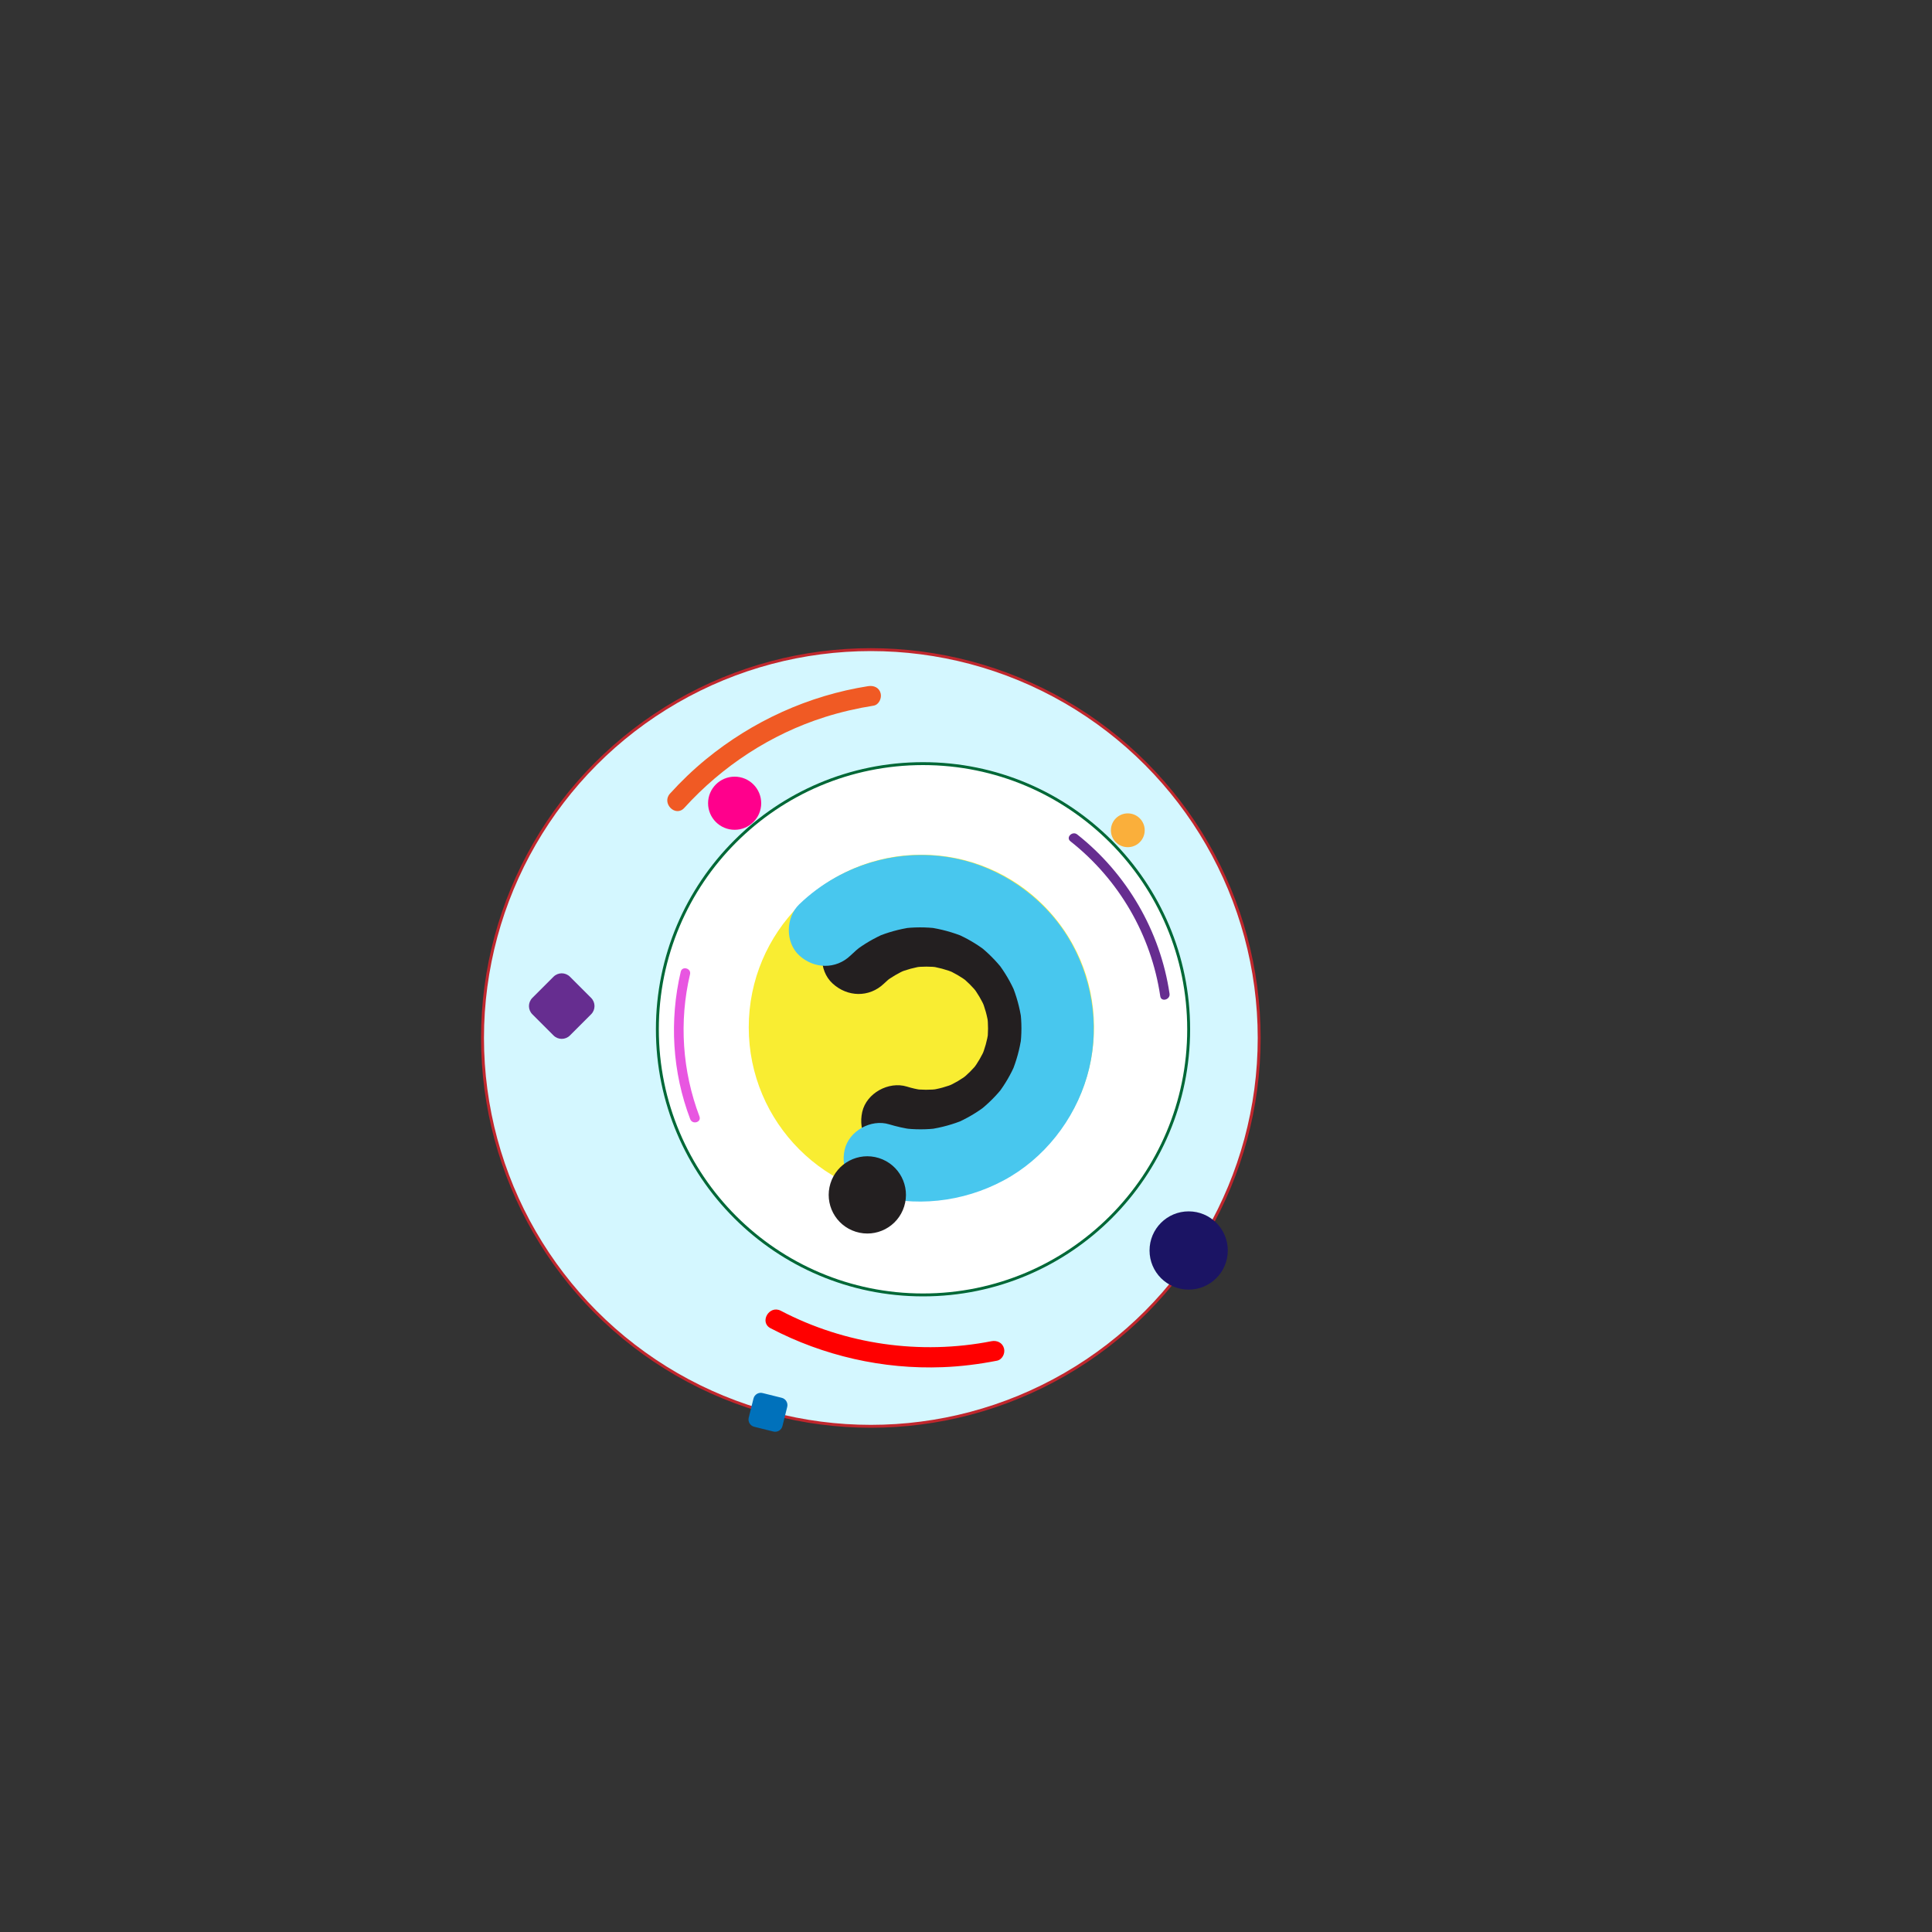 <?xml version="1.0" encoding="utf-8"?>
<!-- Generator: Adobe Illustrator 22.1.0, SVG Export Plug-In . SVG Version: 6.00 Build 0)  -->
<svg version="1.1" id="Layer_1" xmlns="http://www.w3.org/2000/svg" xmlns:xlink="http://www.w3.org/1999/xlink" x="0px" y="0px"
	 viewBox="0 0 2000 2000" style="enable-background:new 0 0 2000 2000;" xml:space="preserve">
<rect x="0" y="0" width="2000" height="2000" fill="#333333" stroke="none"/>
<style type="text/css">
	.st0{fill:#D4F7FF;stroke:#C0272D;stroke-width:3;stroke-miterlimit:10;}
	.st1{fill:#FFFFFF;stroke:#006837;stroke-width:3;stroke-miterlimit:10;}
	.st2{fill:#FF0000;}
	.st3{fill:#F05A24;}
	.st4{fill:#E856E1;}
	.st5{fill:#662D90;}
	.st6{clip-path:url(#SVGID_2_);}
	.st7{clip-path:url(#SVGID_4_);fill:#FFFFFF;}
	.st8{clip-path:url(#SVGID_4_);fill:#F9ED32;}
	.st9{clip-path:url(#SVGID_4_);fill:#231F20;}
	.st10{clip-path:url(#SVGID_4_);fill:#48C7EE;}
	.st11{fill:#FAAF3B;}
	.st12{fill:#FF008C;}
	.st13{fill:#1B1464;}
	.st14{fill:#0071BB;}
</style>
<circle class="st0" cx="901.5" cy="1074.5" r="402"/>
<circle class="st1" cx="955.5" cy="1065.5" r="275"/>
<g>
	<g>
		<path class="st2" d="M1026.4,1388.4c-73.8,14.5-151.5,3.4-218.1-31.5c-12-6.3-22.6,11.9-10.6,18.1
			c54.7,28.6,116.4,42.7,178.1,40.3c18.9-0.7,37.7-3.1,56.2-6.7c5.6-1.1,8.8-7.7,7.3-12.9C1037.7,1389.9,1032,1387.3,1026.4,1388.4
			L1026.4,1388.4z"/>
	</g>
</g>
<g>
	<g>
		<path class="st3" d="M708.4,836.3c39.4-43.4,89.6-76.3,145.5-94c16.5-5.2,33.3-9.1,50.4-11.8c5.6-0.9,8.7-7.9,7.3-12.9
			c-1.6-6-7.3-8.2-12.9-7.3C837,720,779,746.5,730.8,786c-13.3,10.9-25.7,22.8-37.2,35.5C684.5,831.5,699.3,846.4,708.4,836.3
			L708.4,836.3z"/>
	</g>
</g>
<g>
	<g>
		<path class="st4" d="M724.1,1155.8c-17.8-47-21.3-98.3-9.8-147.2c1.5-6.3-8.2-8.9-9.6-2.7c-11.9,50.6-8.7,104,9.8,152.6
			C716.7,1164.5,726.3,1161.9,724.1,1155.8L724.1,1155.8z"/>
	</g>
</g>
<g>
	<g>
		<path class="st5" d="M1108.1,870.9c50.3,39.7,83.6,97,93,160.4c0.9,6.3,10.6,3.6,9.6-2.7c-9.6-64.8-44.2-124.2-95.6-164.8
			C1110.1,859.9,1103,866.9,1108.1,870.9L1108.1,870.9z"/>
	</g>
</g>
<g>
	<g>
		<defs>
			<rect id="SVGID_1_" x="678" y="778.5" width="566.9" height="566.9"/>
		</defs>
		<clipPath id="SVGID_2_">
			<use xlink:href="#SVGID_1_"  style="overflow:visible;"/>
		</clipPath>
		<g class="st6">
			<defs>
				<rect id="SVGID_3_" x="678" y="778.5" width="566.9" height="566.9"/>
			</defs>
			<clipPath id="SVGID_4_">
				<use xlink:href="#SVGID_3_"  style="overflow:visible;"/>
			</clipPath>
			<path class="st7" d="M1176.3,1064.5c0,122.4-99.2,221.6-221.6,221.6s-221.6-99.2-221.6-221.6s99.2-221.6,221.6-221.6
				S1176.3,942.1,1176.3,1064.5"/>
			<path class="st8" d="M775.1,1063.5c0-98.7,80-178.7,178.7-178.7s178.7,80,178.7,178.7s-80,178.7-178.7,178.7
				S775.1,1162.2,775.1,1063.5"/>
			<path class="st9" d="M915,1018.3c2.6-2.5,5.4-4.9,8.2-7.2c-2.5,2-5.1,3.9-7.6,5.9c7-5.4,14.6-9.8,22.7-13.4c-3,1.3-6,2.5-9,3.8
				c8.7-3.6,17.7-6.1,27-7.3c-3.3,0.4-6.6,0.9-10,1.3c8.5-1,16.9-1,25.4,0c-3.3-0.4-6.6-0.9-10-1.3c9.3,1.2,18.2,3.7,26.9,7.2
				c-3-1.3-6-2.5-9-3.8c8,3.4,15.5,7.8,22.4,13c-2.5-2-5.1-3.9-7.6-5.9c6.7,5.2,12.6,11.1,17.9,17.8c-2-2.5-3.9-5.1-5.9-7.6
				c5.4,7,9.9,14.6,13.4,22.7c-1.3-3-2.5-6-3.8-9c3.6,8.6,6.1,17.5,7.3,26.8c-0.4-3.3-0.9-6.6-1.3-10c1.1,9,1.1,18-0.1,27
				c0.4-3.3,0.9-6.6,1.3-10c-1.3,8.8-3.7,17.4-7.1,25.6c1.3-3,2.5-6,3.8-9c-3.4,8-7.8,15.5-13,22.4c2-2.5,3.9-5.1,5.9-7.6
				c-5.2,6.7-11.1,12.6-17.8,17.9c2.5-2,5.1-3.9,7.6-5.9c-7,5.4-14.6,9.9-22.7,13.4c3-1.3,6-2.5,9-3.8c-8.6,3.6-17.5,6.1-26.8,7.3
				l10-1.3c-9,1.1-18,1.1-27-0.1c3.3,0.4,6.6,0.9,10,1.3c-5.6-0.8-11-2-16.4-3.7c-18.8-5.7-41.7,6.8-46.1,26.2
				c-4.6,20.3,6.1,40,26.2,46.1c35.7,10.9,74.6,6.3,107.3-11.4c32-17.3,55.9-48,66.2-82.7c10.6-35.6,5.6-74.8-12.4-107.1
				c-17.9-32-49.3-56.3-84.7-65.8c-47.4-12.7-98.1,1.1-133.4,34.9c-14.2,13.6-14.7,39.5,0,53C877.2,1032.3,899.8,1032.8,915,1018.3"
				/>
			<path class="st10" d="M880.5,989.1c3.7-3.6,7.6-7,11.7-10.2c-2.5,2-5.1,3.9-7.6,5.9c9.8-7.6,20.5-13.8,31.9-18.7
				c-3,1.3-6,2.5-9,3.8c11.5-4.8,23.5-8.1,35.8-9.9c-3.3,0.4-6.6,0.9-10,1.3c12.6-1.7,25.3-1.7,37.9-0.1c-3.3-0.4-6.6-0.9-10-1.3
				c12.8,1.8,25.3,5.2,37.3,10.2c-3-1.3-6-2.5-9-3.8c11,4.7,21.3,10.7,30.9,18c-2.5-2-5.1-3.9-7.6-5.9c9.6,7.4,18.1,16,25.6,25.5
				c-2-2.5-3.9-5.1-5.9-7.6c7.6,9.9,13.9,20.6,18.8,32.1c-1.3-3-2.5-6-3.8-9c4.8,11.6,8.1,23.6,9.9,36c-0.4-3.3-0.9-6.6-1.3-10
				c1.7,12.7,1.7,25.4,0,38.1c0.4-3.3,0.9-6.6,1.3-10c-1.8,12.6-5.2,24.9-10.1,36.7c1.3-3,2.5-6,3.8-9c-4.7,11-10.7,21.3-18,30.9
				c2-2.5,3.9-5.1,5.9-7.6c-7.4,9.6-16,18.1-25.5,25.6c2.5-2,5.1-3.9,7.6-5.9c-9.9,7.6-20.6,13.9-32.1,18.8c3-1.3,6-2.5,9-3.8
				c-11.6,4.8-23.6,8.1-36,9.9c3.3-0.4,6.6-0.9,10-1.3c-12.7,1.7-25.4,1.7-38.1,0c3.3,0.4,6.6,0.9,10,1.3
				c-7.9-1.1-15.7-2.9-23.4-5.2c-18.8-5.8-41.7,6.8-46.1,26.2c-4.6,20.3,6.1,40,26.2,46.1c45.9,14.1,96.1,8.4,138.3-14.2
				c41.9-22.4,73.3-62.5,86.5-108c13.3-45.9,7-96.3-16.3-137.9c-23.3-41.7-64.2-73-110.3-85.2c-60.9-16-126.2,1.7-171.4,45.2
				c-14.2,13.6-14.7,39.5,0,53C842.7,1003.1,865.3,1003.7,880.5,989.1"/>
			<path class="st9" d="M936,1248.9c-6.6,21.1-29,32.8-50.1,26.2c-21.1-6.6-32.8-29-26.2-50.1c6.6-21.1,29-32.8,50.1-26.2
				C930.9,1205.4,942.6,1227.8,936,1248.9"/>
		</g>
	</g>
</g>
<circle class="st11" cx="1167.5" cy="859.5" r="17.5"/>
<circle class="st12" cx="760.5" cy="831.5" r="27.5"/>
<path class="st5" d="M573,1071.9l-21.9-21.9c-4.7-4.7-4.7-12.3,0-17l21.9-21.9c4.7-4.7,12.3-4.7,17,0l21.9,21.9
	c4.7,4.7,4.7,12.3,0,17l-21.9,21.9C585.3,1076.6,577.7,1076.6,573,1071.9z"/>
<circle class="st13" cx="1230.5" cy="1294.5" r="40.5"/>
<path class="st14" d="M800.5,1481.9l-19.7-4.9c-4.2-1-6.8-5.3-5.7-9.5l4.9-19.7c1-4.2,5.3-6.8,9.5-5.7l19.7,4.9
	c4.2,1,6.8,5.3,5.7,9.5l-4.9,19.7C809,1480.4,804.7,1483,800.5,1481.9z"/>
</svg>
